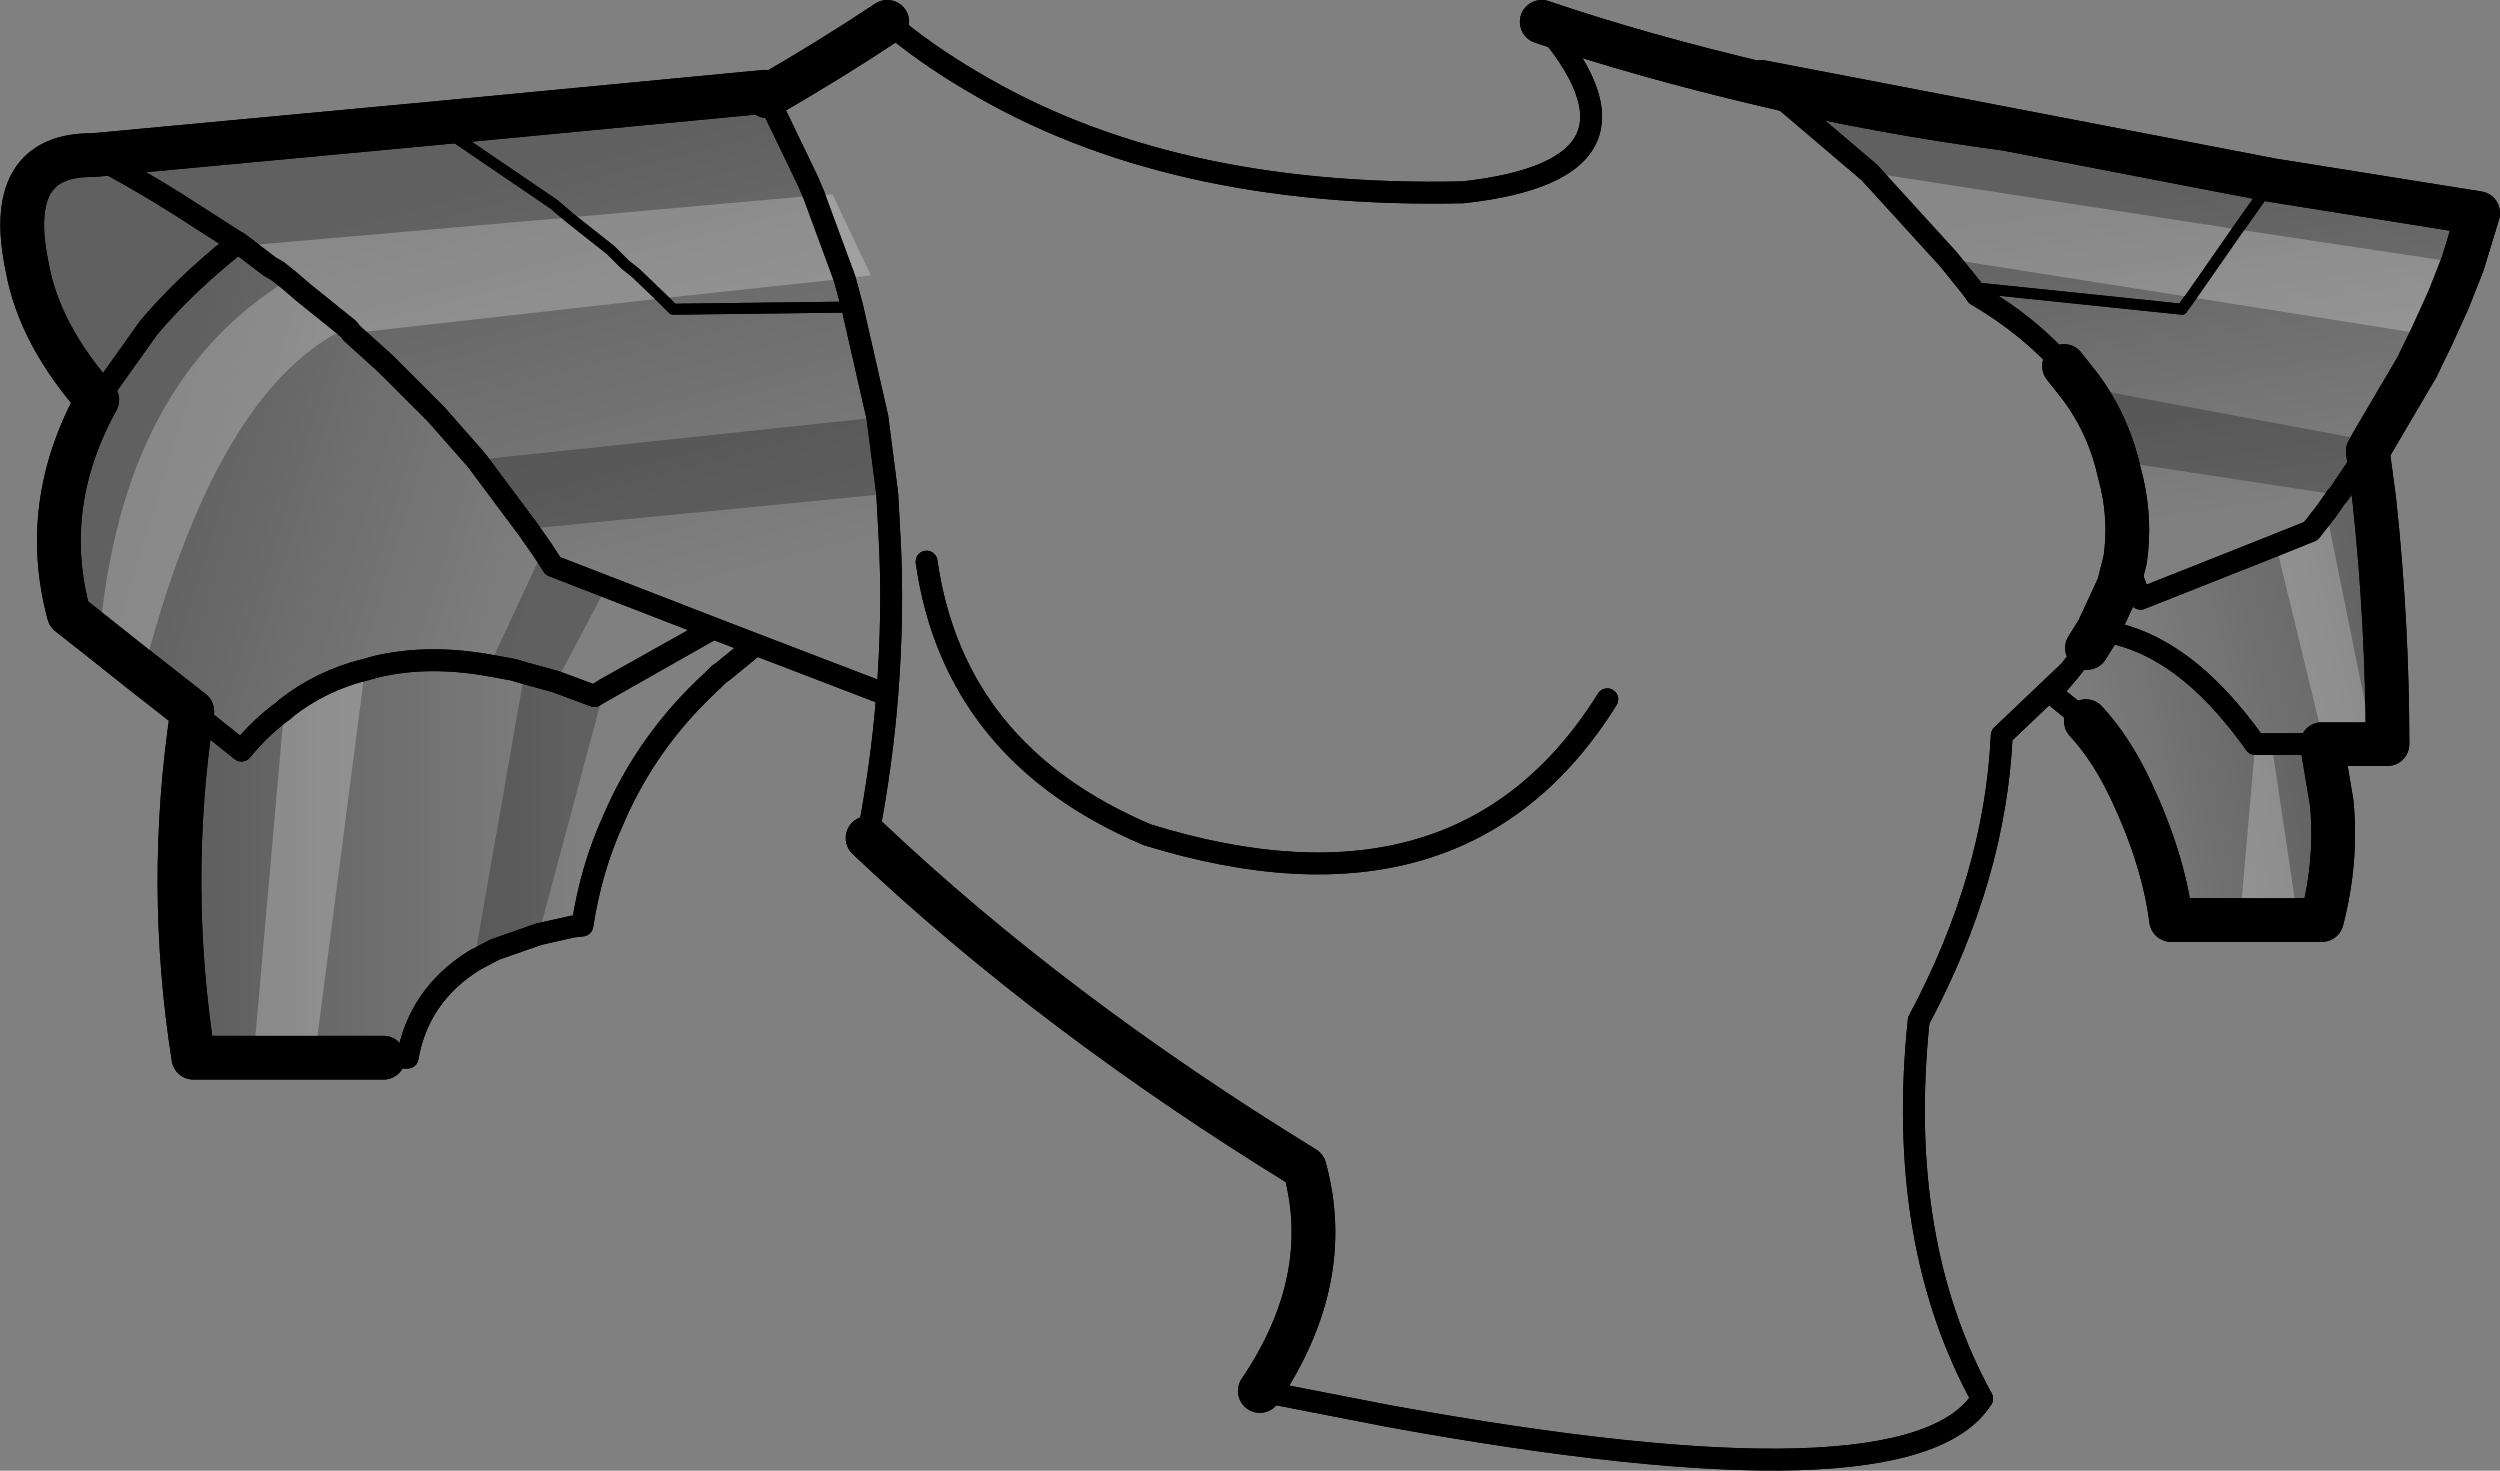 <?xml version="1.0" encoding="UTF-8" standalone="no"?>
<svg xmlns:xlink="http://www.w3.org/1999/xlink" height="67.3px" width="114.4px" xmlns="http://www.w3.org/2000/svg">
  <rect width="100%" height="100%" fill="#808080" stroke="none"/>
  <g transform="matrix(1.0, 0.0, 0.0, 1.0, -148.7, -148.35)">
    <path d="M183.7 152.55 L183.8 152.75 185.7 156.7 185.95 157.3 187.35 161.1 187.7 162.4 179.5 162.5 179.0 162.0 177.8 160.85 177.3 160.45 176.65 159.8 174.75 158.3 174.05 157.7 169.2 154.4 168.5 154.0 169.2 154.4 174.05 157.7 174.75 158.3 176.65 159.8 177.3 160.45 177.8 160.85 179.0 162.0 179.5 162.5 187.7 162.4 188.85 167.45 189.3 170.95 189.4 172.8 Q189.6 176.35 189.3 180.15 L183.3 177.85 181.35 177.1 174.0 174.25 173.55 173.55 172.85 172.55 170.5 169.4 168.65 167.3 166.35 165.0 164.8 163.6 164.65 163.4 162.6 161.75 161.9 161.15 161.4 160.75 161.05 160.55 159.8 159.6 159.6 159.45 159.5 159.4 156.85 157.7 Q154.95 156.5 152.95 155.45 L168.5 154.0 183.7 152.55" fill="url(#gradient0)" fill-rule="evenodd" stroke="none"/>
    <path d="M159.6 159.45 L159.8 159.6 161.05 160.55 161.4 160.75 161.9 161.15 162.6 161.75 164.65 163.4 164.8 163.6 166.35 165.0 168.65 167.3 170.5 169.4 172.85 172.55 173.55 173.55 174.0 174.25 181.35 177.1 175.9 180.2 174.15 179.55 172.7 179.15 172.2 179.0 171.1 178.8 Q168.3 178.3 165.95 178.85 L165.4 179.0 Q163.4 179.5 161.8 180.75 L161.7 180.85 Q160.65 181.6 159.75 182.7 L157.5 180.9 151.85 176.45 Q150.5 171.45 153.15 166.65 L155.5 163.35 Q157.1 161.45 159.4 159.6 L159.6 159.45" fill="url(#gradient1)" fill-rule="evenodd" stroke="none"/>
    <path d="M157.5 180.9 L159.75 182.7 Q160.65 181.6 161.7 180.85 L161.8 180.75 Q163.4 179.5 165.4 179.0 L165.95 178.85 Q168.3 178.3 171.1 178.8 L172.2 179.0 172.7 179.15 174.15 179.55 175.9 180.2 181.35 177.1 183.3 177.85 183.1 178.0 181.75 179.1 181.6 179.2 181.45 179.35 181.3 179.5 Q178.3 182.25 176.75 185.9 175.75 188.1 175.35 190.7 L174.9 190.75 173.35 191.1 171.35 191.8 170.4 192.3 Q167.85 193.9 167.35 196.75 L166.25 196.75 157.55 196.75 Q156.3 188.8 157.5 180.9" fill="url(#gradient2)" fill-rule="evenodd" stroke="none"/>
    <path d="M245.95 173.95 Q246.2 172.2 245.8 170.45 L245.55 169.45 Q245.05 167.6 243.9 166.05 L243.15 165.1 Q241.6 163.3 239.15 161.85 L238.9 161.5 237.85 160.2 234.25 156.25 229.55 152.25 Q234.55 153.45 240.5 154.25 L252.7 156.6 262.1 158.1 261.4 160.4 260.75 162.05 260.0 163.7 259.3 165.15 257.3 168.55 257.05 169.0 255.7 171.0 255.6 171.1 255.15 171.75 254.45 172.65 246.65 175.75 245.95 173.95 M238.9 161.5 L248.55 162.5 252.7 156.6 248.55 162.5 238.9 161.5" fill="url(#gradient3)" fill-rule="evenodd" stroke="none"/>
    <path d="M243.4 179.05 L244.15 178.1 244.2 178.0 244.7 177.2 Q248.55 177.65 251.9 182.4 L254.95 182.4 255.4 185.1 Q255.65 187.75 254.95 190.45 L248.05 190.45 Q247.7 187.7 246.25 184.6 245.35 182.65 244.15 181.35 L242.55 180.05 243.4 179.05" fill="url(#gradient4)" fill-rule="evenodd" stroke="none"/>
    <path d="M244.7 177.2 L245.65 175.15 245.95 173.95 246.65 175.75 254.45 172.65 255.15 171.75 255.6 171.1 255.7 171.0 257.05 169.0 257.35 171.25 Q257.95 176.85 257.95 182.4 L254.95 182.4 251.9 182.4 Q248.55 177.65 244.7 177.2" fill="url(#gradient5)" fill-rule="evenodd" stroke="none"/>
    <path d="M187.7 162.4 L187.35 161.1 185.95 157.3 185.7 156.7 183.8 152.75 183.7 152.55 M187.7 162.4 L188.85 167.45 189.3 170.95 189.4 172.8 Q189.6 176.35 189.3 180.15 189.05 183.35 188.4 186.7 M206.35 212.0 L212.25 213.15 Q236.15 217.5 239.4 212.35 M239.15 161.85 L238.9 161.5 237.85 160.2 234.25 156.25 229.55 152.25 229.3 152.1 M219.25 149.35 Q225.15 156.1 215.65 157.15 202.15 157.45 193.15 152.05 191.1 150.85 189.3 149.35 M181.35 177.1 L174.0 174.25 173.55 173.55 172.85 172.55 170.5 169.4 168.65 167.3 166.35 165.0 164.8 163.6 164.65 163.4 162.6 161.75 161.9 161.15 161.4 160.75 161.05 160.55 159.8 159.6 159.6 159.45 159.4 159.6 Q157.1 161.45 155.5 163.35 L153.15 166.65 M157.5 180.9 L159.75 182.7 Q160.65 181.6 161.7 180.85 L161.8 180.75 Q163.4 179.5 165.4 179.0 L165.95 178.85 Q168.3 178.3 171.1 178.8 L172.2 179.0 172.7 179.15 174.15 179.55 175.9 180.2 181.35 177.1 183.3 177.85 189.3 180.15 M166.25 196.75 L167.35 196.75 Q167.85 193.9 170.4 192.3 L171.35 191.8 173.35 191.1 174.9 190.75 175.35 190.7 Q175.75 188.1 176.75 185.9 178.3 182.25 181.3 179.5 L181.45 179.35 181.6 179.2 181.75 179.1 183.1 178.0 183.3 177.85 M222.25 180.35 Q215.6 191.0 201.2 186.55 192.35 182.8 191.1 174.05 M257.05 169.0 L255.7 171.0 255.6 171.1 255.15 171.75 254.45 172.65 246.65 175.75 245.95 173.95 M254.95 182.4 L251.9 182.4 Q248.55 177.65 244.7 177.2 M242.55 180.05 L244.15 181.35 M159.6 159.45 L159.5 159.4 156.85 157.7 Q154.95 156.5 152.95 155.45" fill="none" stroke="#000000" stroke-linecap="round" stroke-linejoin="round" stroke-width="1.0"/>
    <path d="M183.7 152.55 L168.5 154.0 152.95 155.45 Q148.85 155.4 149.95 160.6 150.5 163.65 153.15 166.65 150.5 171.45 151.85 176.45 L157.5 180.9 Q156.3 188.8 157.55 196.75 L166.25 196.75 M188.4 186.7 Q196.9 194.75 208.4 201.8 209.8 206.9 206.35 212.0 M244.2 178.0 L244.7 177.2 245.65 175.15 245.95 173.95 Q246.2 172.2 245.8 170.45 L245.55 169.45 Q245.05 167.6 243.9 166.05 L243.15 165.1 M229.55 152.25 Q223.8 150.9 219.25 149.35 M189.3 149.35 Q186.75 151.05 183.8 152.75 M229.55 152.25 Q234.55 153.45 240.5 154.25 L229.3 152.1 M257.05 169.0 L257.3 168.55 259.3 165.15 260.0 163.7 260.75 162.05 261.4 160.4 262.1 158.1 252.7 156.6 240.5 154.25 M254.95 182.4 L257.95 182.4 Q257.95 176.85 257.35 171.25 L257.05 169.0 M244.15 181.35 Q245.35 182.65 246.25 184.6 247.7 187.7 248.05 190.45 L254.95 190.45 Q255.65 187.75 255.4 185.1 L254.95 182.4" fill="none" stroke="#000000" stroke-linecap="round" stroke-linejoin="round" stroke-width="2.0"/>
    <path d="M168.5 154.0 L169.2 154.4 174.05 157.7 174.75 158.3 176.65 159.8 177.3 160.45 177.8 160.85 179.0 162.0 179.5 162.5 187.7 162.4 M252.7 156.6 L248.55 162.5 238.9 161.5" fill="none" stroke="#000000" stroke-linecap="round" stroke-linejoin="round" stroke-width="0.5"/>
    <path d="M239.4 212.35 Q235.45 205.15 236.5 195.05 240.0 188.5 240.3 182.0 L243.4 179.05 244.15 178.1 244.2 178.0 M243.15 165.1 Q241.6 163.3 239.15 161.85 M243.4 179.05 L242.55 180.05" fill="none" stroke="#000000" stroke-linecap="round" stroke-linejoin="round" stroke-width="1.0"/>
    <path d="M174.75 158.3 L185.95 157.3 186.8 157.25 188.55 160.95 187.35 161.1 185.95 157.3 187.35 161.1 179.0 162.0 177.8 160.85 177.3 160.45 176.65 159.8 174.75 158.3 176.65 159.8 177.3 160.45 177.8 160.85 179.0 162.0 164.8 163.6 164.0 163.65 Q158.45 166.8 155.25 179.15 L153.25 177.55 Q154.25 165.8 161.9 161.15 L161.4 160.75 161.05 160.55 159.8 159.6 174.75 158.3 M237.85 160.2 L234.25 156.25 251.1 158.85 261.4 160.4 260.75 162.05 260.0 163.7 248.95 161.95 251.1 158.85 248.95 161.95 237.85 160.2 M161.7 180.85 L161.8 180.75 Q163.4 179.5 165.4 179.0 L163.1 196.75 160.3 196.75 161.7 180.85 M164.8 163.6 L164.65 163.4 162.6 161.75 161.9 161.15 162.6 161.75 164.65 163.4 164.8 163.6 M257.3 182.4 L255.05 182.4 255.05 182.35 252.85 173.3 254.45 172.65 255.15 171.75 257.3 182.4 M253.85 190.45 L251.2 190.45 251.9 182.4 250.0 179.4 Q251.1 180.5 251.9 182.4 L252.65 182.4 253.85 190.45" fill="#ffffff" fill-opacity="0.251" fill-rule="evenodd" stroke="none"/>
    <path d="M188.85 167.45 L189.3 170.95 172.85 172.55 170.5 169.4 188.85 167.45 M245.55 169.45 Q245.05 167.6 243.9 166.05 L257.3 168.55 257.05 169.0 255.7 171.0 245.55 169.45 M171.1 178.8 L173.55 173.55 174.0 174.25 176.45 175.2 174.15 179.55 175.9 180.2 176.35 179.9 173.35 191.1 171.35 191.8 170.4 192.3 172.7 179.15 172.2 179.0 171.1 178.8 M174.15 179.55 L172.7 179.15 174.15 179.55 M159.4 159.6 Q157.1 161.45 155.5 163.35 L153.15 166.65 Q150.5 163.65 149.95 160.6 148.85 155.4 152.95 155.45 154.95 156.5 156.85 157.7 L159.5 159.4 159.4 159.6" fill="#000000" fill-opacity="0.251" fill-rule="evenodd" stroke="none"/>
    <path d="M185.95 157.3 L185.7 156.7 183.8 152.75 183.7 152.55 M187.35 161.1 L187.7 162.4 188.85 167.45 189.3 170.95 189.4 172.8 Q189.6 176.35 189.3 180.15 189.05 183.35 188.4 186.7 M206.35 212.0 L212.25 213.15 Q236.15 217.5 239.4 212.35 235.45 205.15 236.5 195.05 240.0 188.5 240.3 182.0 L243.4 179.05 244.15 178.1 244.2 178.0 M243.15 165.1 Q241.6 163.3 239.15 161.85 L238.9 161.5 237.85 160.2 234.25 156.25 229.55 152.25 229.3 152.1 M219.25 149.35 Q225.15 156.1 215.65 157.15 202.15 157.45 193.15 152.05 191.1 150.85 189.3 149.35 M185.95 157.3 L187.35 161.1 M164.8 163.6 L166.35 165.0 168.65 167.3 170.5 169.4 172.85 172.55 173.55 173.55 174.0 174.25 176.45 175.2 181.35 177.1 176.35 179.9 175.9 180.2 174.15 179.55 172.7 179.15 172.2 179.0 171.1 178.8 Q168.3 178.3 165.95 178.85 L165.4 179.0 Q163.4 179.5 161.8 180.75 L161.7 180.85 Q160.65 181.6 159.75 182.7 L157.5 180.9 M161.9 161.15 L162.6 161.75 164.65 163.4 164.8 163.6 M173.35 191.1 L174.9 190.75 175.35 190.7 Q175.75 188.1 176.75 185.9 178.3 182.25 181.3 179.5 L181.45 179.35 181.6 179.2 181.75 179.1 183.1 178.0 183.3 177.85 181.35 177.1 M173.35 191.1 L171.35 191.8 170.4 192.3 Q167.85 193.9 167.35 196.75 L166.25 196.75 M222.25 180.35 Q215.6 191.0 201.2 186.55 192.35 182.8 191.1 174.05 M183.3 177.85 L189.3 180.15 M244.15 181.35 L242.55 180.05 243.4 179.05 M255.7 171.0 L255.6 171.1 255.15 171.75 254.45 172.65 252.85 173.3 246.65 175.75 245.95 173.95 M257.05 169.0 L255.7 171.0 M252.65 182.4 L251.9 182.4 Q248.55 177.65 244.7 177.2 M254.95 182.4 L252.65 182.4 M159.8 159.6 L159.6 159.45 159.4 159.6 Q157.1 161.45 155.5 163.35 L153.15 166.65 M161.9 161.15 L161.4 160.75 161.05 160.55 159.8 159.6 M159.5 159.4 L159.6 159.45 M159.5 159.4 L156.85 157.7 Q154.95 156.5 152.95 155.45" fill="none" stroke="#000000" stroke-linecap="round" stroke-linejoin="round" stroke-width="1.0"/>
    <path d="M183.7 152.55 L168.5 154.0 152.95 155.45 Q148.85 155.4 149.95 160.6 150.5 163.65 153.15 166.65 150.5 171.45 151.85 176.45 L153.25 177.55 155.25 179.15 157.5 180.9 Q156.3 188.8 157.55 196.75 L160.3 196.75 163.1 196.75 166.25 196.75 M188.4 186.7 Q196.9 194.75 208.4 201.8 209.8 206.9 206.35 212.0 M244.2 178.0 L244.7 177.2 245.65 175.15 245.95 173.95 Q246.2 172.2 245.8 170.45 L245.55 169.45 Q245.05 167.6 243.9 166.05 L243.15 165.1 M229.55 152.25 Q223.8 150.9 219.25 149.35 M189.3 149.35 Q186.75 151.05 183.8 152.75 M229.55 152.25 Q234.55 153.45 240.5 154.25 L229.3 152.1 M261.4 160.4 L262.1 158.1 252.7 156.6 240.5 154.25 M261.4 160.4 L260.75 162.05 260.0 163.7 259.3 165.15 257.3 168.55 257.05 169.0 257.35 171.25 Q257.95 176.85 257.95 182.4 L257.3 182.4 255.05 182.4 254.95 182.4 255.4 185.1 Q255.65 187.75 254.95 190.45 L253.85 190.45 251.2 190.45 248.05 190.45 Q247.7 187.7 246.25 184.6 245.35 182.65 244.15 181.35" fill="none" stroke="#000000" stroke-linecap="round" stroke-linejoin="round" stroke-width="2.0"/>
    <path d="M168.5 154.0 L169.2 154.4 174.05 157.7 174.75 158.3 176.65 159.8 177.3 160.45 177.8 160.85 179.0 162.0 179.5 162.5 187.7 162.4 M252.7 156.6 L251.1 158.85 248.95 161.95 248.55 162.5 238.9 161.5" fill="none" stroke="#000000" stroke-linecap="round" stroke-linejoin="round" stroke-width="0.5"/>
  </g>
  <defs>
    <linearGradient gradientTransform="matrix(-0.003, -0.012, 0.019, -0.005, 172.4, 166.75)" gradientUnits="userSpaceOnUse" id="gradient0" spreadMethod="pad" x1="-819.2" x2="819.2">
      <stop offset="0.0" stop-color="#000000" stop-opacity="0.0"/>
      <stop offset="1.0" stop-color="#000000" stop-opacity="0.251"/>
    </linearGradient>
    <linearGradient gradientTransform="matrix(-0.011, -0.003, 0.004, -0.013, 164.8, 172.45)" gradientUnits="userSpaceOnUse" id="gradient1" spreadMethod="pad" x1="-819.2" x2="819.2">
      <stop offset="0.0" stop-color="#000000" stop-opacity="0.0"/>
      <stop offset="1.0" stop-color="#000000" stop-opacity="0.251"/>
    </linearGradient>
    <linearGradient gradientTransform="matrix(-0.01, 0.0, 0.0, -0.012, 166.95, 186.95)" gradientUnits="userSpaceOnUse" id="gradient2" spreadMethod="pad" x1="-819.2" x2="819.2">
      <stop offset="0.0" stop-color="#000000" stop-opacity="0.0"/>
      <stop offset="1.0" stop-color="#000000" stop-opacity="0.251"/>
    </linearGradient>
    <linearGradient gradientTransform="matrix(-0.001, -0.009, 0.014, -0.002, 251.1, 164.1)" gradientUnits="userSpaceOnUse" id="gradient3" spreadMethod="pad" x1="-819.2" x2="819.2">
      <stop offset="0.0" stop-color="#000000" stop-opacity="0.0"/>
      <stop offset="1.0" stop-color="#000000" stop-opacity="0.251"/>
    </linearGradient>
    <linearGradient gradientTransform="matrix(0.007, -0.002, 0.002, 0.009, 249.45, 183.9)" gradientUnits="userSpaceOnUse" id="gradient4" spreadMethod="pad" x1="-819.2" x2="819.2">
      <stop offset="0.0" stop-color="#000000" stop-opacity="0.0"/>
      <stop offset="1.0" stop-color="#000000" stop-opacity="0.251"/>
    </linearGradient>
    <linearGradient gradientTransform="matrix(0.008, -0.002, 0.002, 0.008, 251.9, 177.2)" gradientUnits="userSpaceOnUse" id="gradient5" spreadMethod="pad" x1="-819.2" x2="819.2">
      <stop offset="0.0" stop-color="#000000" stop-opacity="0.0"/>
      <stop offset="1.0" stop-color="#000000" stop-opacity="0.251"/>
    </linearGradient>
  </defs>
</svg>
